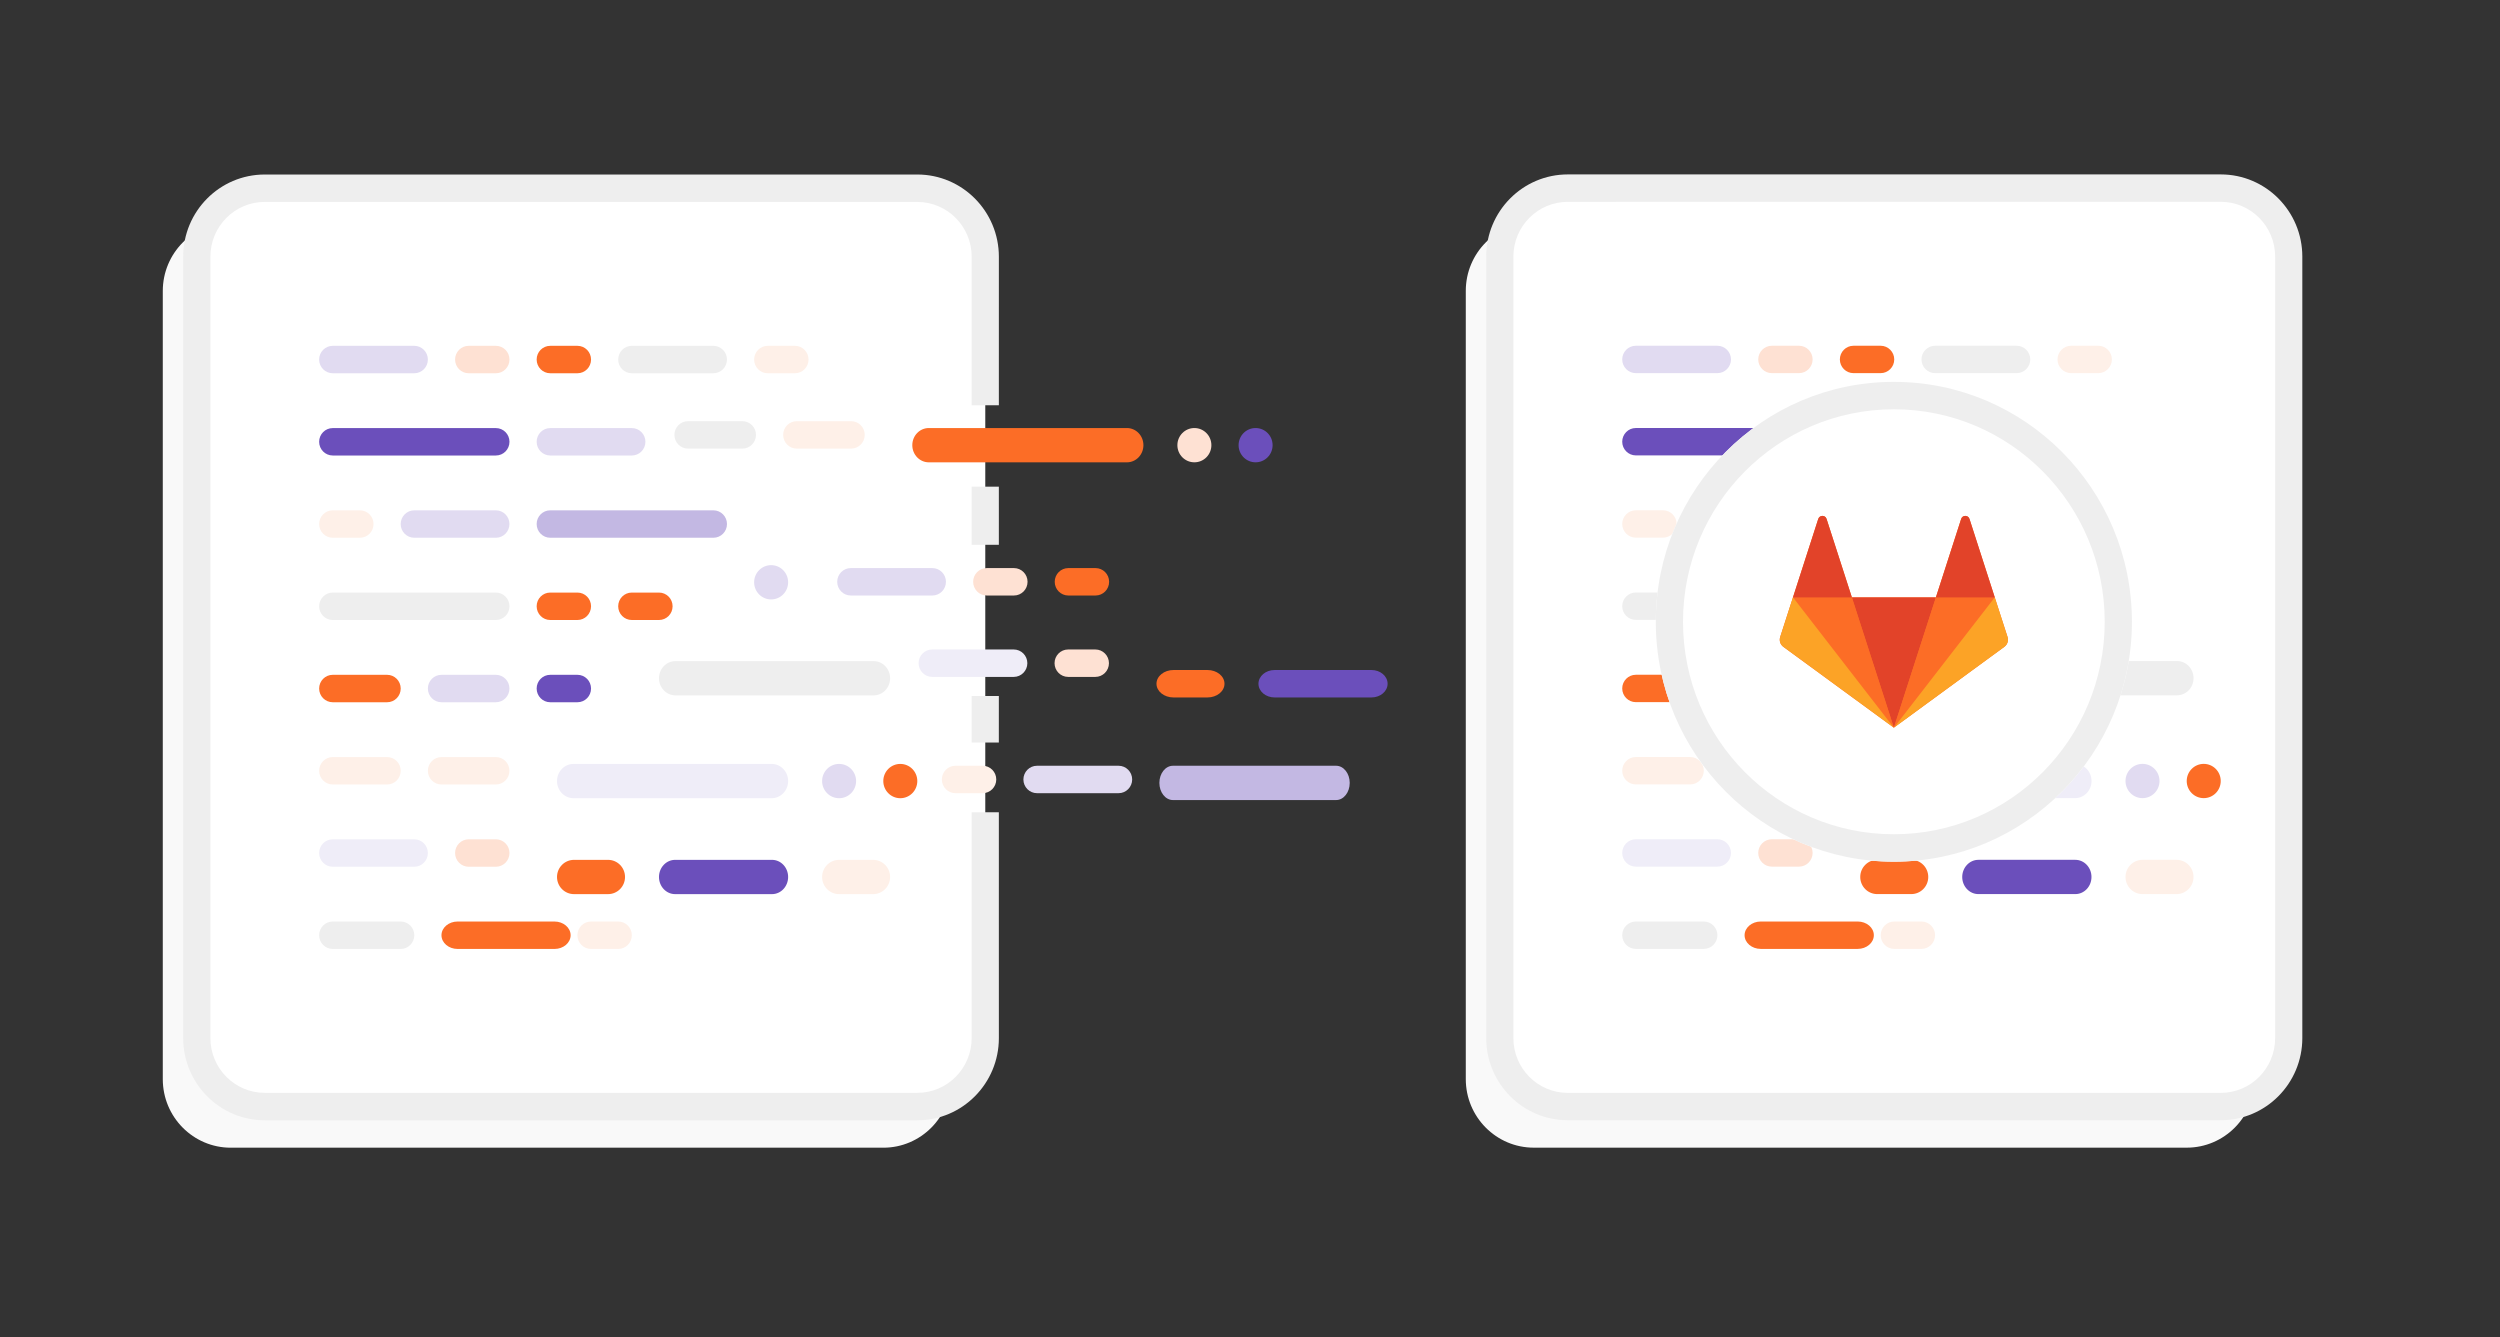 <svg xmlns="http://www.w3.org/2000/svg" xmlns:xlink="http://www.w3.org/1999/xlink" width="215" height="115" version="1.1" viewBox="0 0 215 115"><rect x="0" y="0" width="215" height="115" fill="#333333" stroke="none"/><title>import-project-md</title><desc>Created with Sketch.</desc><g id="import-project-md" fill="none" fill-rule="evenodd" stroke="none" stroke-width="1"><g id="Group-4" transform="translate(14, 15)"><g id="Group-7" fill-rule="nonzero" transform="translate(0, 0.008)"><path id="Path" fill="#F9F9F9" d="M5.846,4.125 L61.964,4.125 C65.192,4.125 67.81,6.765 67.81,10.019 L67.81,77.8 C67.81,81.054 65.192,83.694 61.964,83.694 L5.846,83.694 C2.618,83.694 2.84217094e-14,81.054 2.84217094e-14,77.8 L2.84217094e-14,10.019 C2.84217094e-14,6.765 2.618,4.125 5.846,4.125 Z"/><path id="Path" fill="#FFF" d="M8.77,1.179 L64.888,1.179 C68.116,1.179 70.734,3.819 70.734,7.073 L70.734,74.265 C70.734,77.519 68.116,80.159 64.888,80.159 L8.77,80.159 C5.542,80.159 2.924,77.519 2.924,74.265 L2.924,7.073 C2.924,3.816 5.539,1.179 8.77,1.179 Z"/><path id="Combined-Shape" fill="#EEE" d="M64.888,2.20268248e-13 C68.761,2.20268248e-13 71.903,3.168 71.903,7.073 L71.902,19.847 L69.563,19.847 L69.564,7.073 C69.564,4.47 67.47,2.359 64.888,2.359 L8.77,2.359 L8.77,2.356 C6.188,2.356 4.094,4.467 4.094,7.07 L4.094,74.262 C4.094,76.866 6.188,78.977 8.77,78.977 L64.888,78.977 C67.47,78.977 69.564,76.866 69.564,74.262 L69.562,54.847 L71.901,54.847 L71.903,74.265 C71.903,78.17 68.761,81.338 64.888,81.338 L8.77,81.338 C4.897,81.338 1.754,78.17 1.754,74.265 L1.754,7.073 C1.754,3.165 4.894,2.20268248e-13 8.77,2.20268248e-13 L64.888,2.20268248e-13 Z M71.901,44.847 L71.9,48.847 L69.561,48.847 L69.562,44.847 L71.901,44.847 Z M71.902,26.847 L71.901,31.847 L69.562,31.847 L69.563,26.847 L71.902,26.847 Z"/><path id="Shape" fill="#E1DBF1" d="M14.615,14.733 L21.628,14.733 C22.273,14.733 22.797,15.262 22.797,15.913 C22.797,16.564 22.273,17.092 21.628,17.092 L14.615,17.092 C13.97,17.092 13.446,16.564 13.446,15.913 C13.446,15.262 13.97,14.733 14.615,14.733 Z M33.321,21.807 L40.337,21.807 C40.982,21.807 41.506,22.335 41.506,22.986 C41.506,23.637 40.982,24.165 40.337,24.165 L33.321,24.165 C32.676,24.165 32.152,23.637 32.152,22.986 C32.152,22.335 32.673,21.807 33.321,21.807 Z"/><path id="Path" fill="#EEE" d="M40.334,14.733 L47.349,14.733 C47.994,14.733 48.519,15.262 48.519,15.913 C48.519,16.564 47.994,17.092 47.349,17.092 L40.334,17.092 C39.688,17.092 39.164,16.564 39.164,15.913 C39.167,15.262 39.688,14.733 40.334,14.733 Z"/><path id="Path" fill="#E1DBF1" d="M21.628,28.88 L28.643,28.88 C29.288,28.88 29.812,29.408 29.812,30.059 C29.812,30.71 29.288,31.239 28.643,31.239 L21.628,31.239 C20.982,31.239 20.458,30.71 20.458,30.059 C20.461,29.408 20.982,28.88 21.628,28.88 Z"/><path id="Path" fill="#FEE1D3" d="M26.306,14.733 L28.646,14.733 C29.291,14.733 29.815,15.262 29.815,15.913 C29.815,16.564 29.291,17.092 28.646,17.092 L26.306,17.092 C25.661,17.092 25.137,16.564 25.137,15.913 C25.137,15.262 25.661,14.733 26.306,14.733 Z"/><path id="Path" fill="#FC6D26" d="M33.321,35.953 L35.661,35.953 C36.306,35.953 36.83,36.482 36.83,37.132 C36.83,37.783 36.306,38.312 35.661,38.312 L33.321,38.312 C32.676,38.312 32.152,37.783 32.152,37.132 C32.152,36.482 32.673,35.953 33.321,35.953 Z"/><path id="Shape" fill="#FEF0E8" d="M52.025,14.733 L54.364,14.733 C55.01,14.733 55.534,15.262 55.534,15.913 C55.534,16.564 55.01,17.092 54.364,17.092 L52.025,17.092 C51.379,17.092 50.855,16.564 50.855,15.913 C50.858,15.262 51.379,14.733 52.025,14.733 Z"/><path id="Path" fill="#E1DBF1" d="M23.967,43.026 L28.643,43.026 C29.288,43.026 29.812,43.555 29.812,44.206 C29.812,44.857 29.288,45.385 28.643,45.385 L23.967,45.385 C23.321,45.385 22.797,44.857 22.797,44.206 C22.797,43.555 23.321,43.026 23.967,43.026 Z"/><path id="Path" fill="#FC6D26" d="M40.334,35.953 L42.673,35.953 C43.319,35.953 43.843,36.482 43.843,37.132 C43.843,37.783 43.319,38.312 42.673,38.312 L40.334,38.312 C39.688,38.312 39.164,37.783 39.164,37.132 C39.164,36.482 39.688,35.953 40.334,35.953 Z"/><path id="Shape" fill="#E1DBF1" d="M52.317,33.594 C53.126,33.594 53.779,34.254 53.779,35.069 C53.779,35.884 53.126,36.543 52.317,36.543 C51.509,36.543 50.855,35.884 50.855,35.069 C50.855,34.254 51.512,33.594 52.317,33.594 Z M58.163,50.689 C58.971,50.689 59.625,51.348 59.625,52.163 C59.625,52.978 58.971,53.638 58.163,53.638 C57.354,53.638 56.701,52.978 56.701,52.163 C56.701,51.348 57.357,50.689 58.163,50.689 Z"/><path id="Shape" fill="#FC6D26" d="M63.426,50.689 C64.234,50.689 64.888,51.348 64.888,52.163 C64.888,52.978 64.234,53.638 63.426,53.638 C62.618,53.638 61.964,52.978 61.964,52.163 C61.964,51.348 62.618,50.689 63.426,50.689 Z M33.321,14.733 L35.661,14.733 C36.306,14.733 36.83,15.262 36.83,15.913 C36.83,16.564 36.306,17.092 35.661,17.092 L33.321,17.092 C32.676,17.092 32.152,16.564 32.152,15.913 C32.152,15.262 32.673,14.733 33.321,14.733 Z"/><path id="Shape" fill="#E1DBF1" d="M59.17,33.847 L66.182,33.847 C66.828,33.847 67.352,34.375 67.352,35.026 C67.352,35.677 66.828,36.206 66.182,36.206 L59.17,36.206 C58.524,36.206 58,35.677 58,35.026 C58,34.375 58.524,33.847 59.17,33.847 Z"/><path id="Path" fill="#FEE1D3" d="M70.861,33.847 L73.2,33.847 C73.846,33.847 74.37,34.375 74.37,35.026 C74.37,35.677 73.846,36.206 73.2,36.206 L70.861,36.206 C70.215,36.206 69.691,35.677 69.691,35.026 C69.691,34.375 70.215,33.847 70.861,33.847 Z"/><path id="Shape" fill="#FC6D26" d="M77.876,33.847 L80.215,33.847 C80.861,33.847 81.385,34.375 81.385,35.026 C81.385,35.677 80.861,36.206 80.215,36.206 L77.876,36.206 C77.23,36.206 76.706,35.677 76.706,35.026 C76.706,34.375 77.228,33.847 77.876,33.847 Z"/><path id="Shape" fill="#EEE" d="M14.615,35.953 L28.646,35.953 C29.291,35.953 29.815,36.482 29.815,37.132 C29.815,37.783 29.291,38.312 28.646,38.312 L14.615,38.312 C13.97,38.312 13.446,37.783 13.446,37.132 C13.446,36.482 13.97,35.953 14.615,35.953 Z M44.094,41.847 L61.128,41.847 C61.912,41.847 62.549,42.506 62.549,43.321 C62.549,44.136 61.914,44.795 61.128,44.795 L44.094,44.795 C43.31,44.795 42.673,44.136 42.673,43.321 C42.673,42.506 43.31,41.847 44.094,41.847 L44.094,41.847 L44.094,41.847 Z"/><path id="Path" fill="#EFEDF8" d="M35.324,50.689 L52.359,50.689 C53.142,50.689 53.779,51.348 53.779,52.163 C53.779,52.978 53.145,53.638 52.359,53.638 L35.324,53.638 C34.541,53.638 33.903,52.978 33.903,52.163 C33.903,51.348 34.541,50.689 35.324,50.689 L35.324,50.689 L35.324,50.689 Z"/><path id="Path" fill="#6B4FBB" d="M14.615,21.807 L28.646,21.807 C29.291,21.807 29.815,22.335 29.815,22.986 C29.815,23.637 29.291,24.165 28.646,24.165 L14.615,24.165 C13.97,24.165 13.446,23.637 13.446,22.986 C13.446,22.335 13.97,21.807 14.615,21.807 Z"/><path id="Path" fill="#C3B8E3" d="M33.321,28.88 L47.352,28.88 C47.997,28.88 48.521,29.408 48.521,30.059 C48.521,30.71 47.997,31.239 47.352,31.239 L33.321,31.239 C32.676,31.239 32.152,30.71 32.152,30.059 C32.152,29.408 32.673,28.88 33.321,28.88 Z"/><path id="Path" fill="#FEF0E8" d="M14.615,28.88 L16.954,28.88 C17.6,28.88 18.124,29.408 18.124,30.059 C18.124,30.71 17.6,31.239 16.954,31.239 L14.615,31.239 C13.97,31.239 13.446,30.71 13.446,30.059 C13.446,29.408 13.97,28.88 14.615,28.88 Z"/><path id="Path" fill="#E1DBF1" d="M75.182,50.847 L82.197,50.847 C82.843,50.847 83.367,51.375 83.367,52.026 C83.367,52.677 82.843,53.206 82.197,53.206 L75.182,53.206 C74.537,53.206 74.012,52.677 74.012,52.026 C74.015,51.375 74.537,50.847 75.182,50.847 Z"/><path id="Path" fill="#C3B8E3" d="M86.876,50.847 L100.906,50.847 C101.552,50.847 102.076,51.508 102.076,52.322 C102.076,53.136 101.552,53.797 100.906,53.797 L86.876,53.797 C86.23,53.797 85.706,53.136 85.706,52.322 C85.706,51.508 86.228,50.847 86.876,50.847 Z"/><path id="Path" fill="#FEF0E8" d="M68.17,50.847 L70.509,50.847 C71.154,50.847 71.679,51.375 71.679,52.026 C71.679,52.677 71.154,53.206 70.509,53.206 L68.17,53.206 C67.524,53.206 67,52.677 67,52.026 C67,51.375 67.524,50.847 68.17,50.847 Z"/><path id="Path" fill="#6B4FBB" d="M33.321,43.026 L35.661,43.026 C36.306,43.026 36.83,43.555 36.83,44.206 C36.83,44.857 36.306,45.385 35.661,45.385 L33.321,45.385 C32.676,45.385 32.152,44.857 32.152,44.206 C32.152,43.555 32.673,43.026 33.321,43.026 Z"/><path id="Path" fill="#FC6D26" d="M14.615,43.026 L19.291,43.026 C19.937,43.026 20.461,43.555 20.461,44.206 C20.461,44.857 19.937,45.385 19.291,45.385 L14.615,45.385 C13.97,45.385 13.446,44.857 13.446,44.206 C13.446,43.555 13.97,43.026 14.615,43.026 Z"/><path id="Shape" fill="#FEF0E8" d="M14.615,50.1 L19.291,50.1 C19.937,50.1 20.461,50.628 20.461,51.279 C20.461,51.93 19.937,52.458 19.291,52.458 L14.615,52.458 C13.97,52.458 13.446,51.93 13.446,51.279 C13.446,50.625 13.97,50.1 14.615,50.1 Z M23.967,50.1 L28.643,50.1 C29.288,50.1 29.812,50.628 29.812,51.279 C29.812,51.93 29.288,52.458 28.643,52.458 L23.967,52.458 C23.321,52.458 22.797,51.93 22.797,51.279 C22.797,50.625 23.321,50.1 23.967,50.1 Z"/><path id="Shape" fill="#FEE1D3" d="M88.717,21.803 C89.526,21.803 90.179,22.462 90.179,23.277 C90.179,24.092 89.526,24.751 88.717,24.751 C87.909,24.751 87.255,24.092 87.255,23.277 C87.255,22.462 87.912,21.803 88.717,21.803 Z"/><path id="Shape" fill="#6B4FBB" d="M93.981,21.803 C94.789,21.803 95.443,22.462 95.443,23.277 C95.443,24.092 94.789,24.751 93.981,24.751 C93.172,24.751 92.519,24.092 92.519,23.277 C92.519,22.462 93.172,21.803 93.981,21.803 Z"/><path id="Path" fill="#FC6D26" d="M65.879,21.803 L82.913,21.803 C83.697,21.803 84.334,22.462 84.334,23.278 C84.334,24.093 83.699,24.753 82.913,24.753 L65.879,24.753 C65.095,24.753 64.458,24.093 64.458,23.278 C64.458,22.462 65.095,21.803 65.879,21.803 L65.879,21.803 L65.879,21.803 Z"/><path id="Shape" fill="#FEF0E8" d="M54.521,21.213 L59.197,21.213 C59.843,21.213 60.367,21.742 60.367,22.393 C60.367,23.043 59.843,23.572 59.197,23.572 L54.521,23.572 C53.876,23.572 53.352,23.043 53.352,22.393 C53.352,21.739 53.876,21.213 54.521,21.213 Z"/><path id="Path" fill="#EEE" d="M45.17,21.213 L49.846,21.213 C50.491,21.213 51.015,21.742 51.015,22.393 C51.015,23.043 50.491,23.572 49.846,23.572 L45.17,23.572 C44.524,23.572 44,23.043 44,22.393 C44,21.739 44.524,21.213 45.17,21.213 Z"/><path id="Path" fill="#EFEDF8" d="M14.615,57.173 L21.628,57.173 C22.273,57.173 22.797,57.701 22.797,58.352 C22.797,59.003 22.273,59.532 21.628,59.532 L14.615,59.532 C13.97,59.532 13.446,59.003 13.446,58.352 C13.446,57.699 13.97,57.173 14.615,57.173 Z"/><path id="Path" fill="#FC6D26" d="M25.354,64.243 L33.686,64.243 C34.452,64.243 35.073,64.772 35.073,65.423 C35.073,66.074 34.452,66.602 33.686,66.602 L25.354,66.602 C24.588,66.602 23.967,66.074 23.967,65.423 C23.967,64.772 24.588,64.243 25.354,64.243 Z"/><path id="Path" fill="#6B4FBB" d="M44.061,58.939 L52.392,58.939 C53.159,58.939 53.779,59.598 53.779,60.413 C53.779,61.225 53.159,61.887 52.392,61.887 L44.061,61.887 C43.294,61.887 42.673,61.228 42.673,60.413 C42.673,59.601 43.294,58.939 44.061,58.939 Z"/><path id="Path" fill="#FEE1D3" d="M26.306,57.173 L28.646,57.173 C29.291,57.173 29.815,57.701 29.815,58.352 C29.815,59.003 29.291,59.532 28.646,59.532 L26.306,59.532 C25.661,59.532 25.137,59.003 25.137,58.352 C25.137,57.699 25.661,57.173 26.306,57.173 Z"/><path id="Shape" fill="#FEF0E8" d="M36.828,64.243 L39.167,64.243 C39.812,64.243 40.337,64.772 40.337,65.423 C40.337,66.074 39.812,66.602 39.167,66.602 L36.828,66.602 C36.182,66.602 35.658,66.074 35.658,65.423 C35.658,64.772 36.182,64.243 36.828,64.243 Z M58.163,58.939 L61.087,58.939 C61.895,58.939 62.549,59.598 62.549,60.413 C62.549,61.228 61.895,61.887 61.087,61.887 L58.163,61.887 C57.354,61.887 56.701,61.228 56.701,60.413 C56.703,59.598 57.357,58.939 58.163,58.939 Z"/><path id="Path" fill="#FC6D26" d="M35.366,58.939 L38.29,58.939 C39.098,58.939 39.752,59.598 39.752,60.413 C39.752,61.228 39.098,61.887 38.29,61.887 L35.366,61.887 C34.557,61.887 33.903,61.228 33.903,60.413 C33.903,59.598 34.56,58.939 35.366,58.939 Z"/><path id="Path" fill="#EFEDF8" d="M66.17,40.847 L73.182,40.847 C73.828,40.847 74.352,41.375 74.352,42.026 C74.352,42.677 73.828,43.206 73.182,43.206 L66.17,43.206 C65.524,43.206 65,42.677 65,42.026 C65,41.373 65.524,40.847 66.17,40.847 Z"/><path id="Path" fill="#6B4FBB" d="M95.615,42.613 L103.946,42.613 C104.713,42.613 105.334,43.141 105.334,43.793 C105.334,44.443 104.713,44.973 103.946,44.973 L95.615,44.973 C94.848,44.973 94.228,44.446 94.228,43.793 C94.228,43.143 94.848,42.613 95.615,42.613 Z"/><path id="Path" fill="#FEE1D3" d="M77.861,40.847 L80.2,40.847 C80.846,40.847 81.37,41.375 81.37,42.026 C81.37,42.677 80.846,43.206 80.2,43.206 L77.861,43.206 C77.215,43.206 76.691,42.677 76.691,42.026 C76.691,41.373 77.215,40.847 77.861,40.847 Z"/><path id="Path" fill="#FC6D26" d="M86.92,42.613 L89.844,42.613 C90.652,42.613 91.306,43.141 91.306,43.793 C91.306,44.446 90.652,44.973 89.844,44.973 L86.92,44.973 C86.112,44.973 85.458,44.446 85.458,43.793 C85.458,43.141 86.114,42.613 86.92,42.613 Z"/><path id="Path" fill="#EEE" d="M14.615,64.243 L20.461,64.243 C21.106,64.243 21.63,64.772 21.63,65.423 C21.63,66.074 21.106,66.602 20.461,66.602 L14.615,66.602 C13.97,66.602 13.446,66.074 13.446,65.423 C13.446,64.772 13.97,64.243 14.615,64.243 Z"/></g><g id="Group-12" transform="translate(112.058, -0)"><path id="Path" fill="#F9F9F9" fill-rule="nonzero" d="M5.849,4.125 L62,4.125 C65.229,4.125 67.849,6.765 67.849,10.019 L67.849,77.805 C67.849,81.059 65.229,83.699 62,83.699 L5.849,83.699 C2.62,83.699 1.42108547e-14,81.059 1.42108547e-14,77.805 L1.42108547e-14,10.021 C-0.003,6.767 2.62,4.125 5.849,4.125 Z"/><path id="Path" fill="#FFF" fill-rule="nonzero" d="M8.773,1.178 L64.925,1.178 C68.154,1.178 70.773,3.818 70.773,7.072 L70.773,74.269 C70.773,77.523 68.154,80.163 64.925,80.163 L8.773,80.163 C5.544,80.163 2.924,77.523 2.924,74.269 L2.924,7.072 C2.924,3.818 5.544,1.178 8.773,1.178 Z"/><path id="Shape" fill="#EEE" fill-rule="nonzero" d="M8.773,2.358 C6.186,2.358 4.093,4.468 4.093,7.074 L4.093,74.272 C4.093,76.878 6.186,78.988 8.773,78.988 L64.925,78.988 C67.511,78.988 69.605,76.878 69.605,74.272 L69.605,7.072 C69.605,4.465 67.511,2.355 64.925,2.355 L8.773,2.358 L8.773,2.358 Z M8.773,-4.19220214e-13 L64.925,-4.19220214e-13 C68.804,-4.19220214e-13 71.942,3.167 71.942,7.072 L71.942,74.269 C71.942,78.179 68.799,81.34 64.925,81.34 L8.773,81.34 C4.893,81.34 1.756,78.173 1.756,74.269 L1.756,7.072 C1.753,3.17 4.896,-4.19220214e-13 8.773,-4.19220214e-13 Z"/><path id="Shape" fill="#E1DBF1" fill-rule="nonzero" d="M14.622,14.735 L21.639,14.735 C22.281,14.735 22.807,15.265 22.807,15.913 C22.807,16.56 22.281,17.09 21.639,17.09 L14.622,17.09 C13.979,17.09 13.453,16.56 13.453,15.913 C13.453,15.265 13.976,14.735 14.622,14.735 Z M33.339,21.809 L40.356,21.809 C40.998,21.809 41.525,22.34 41.525,22.987 C41.525,23.634 40.998,24.165 40.356,24.165 L33.339,24.165 C32.696,24.165 32.17,23.634 32.17,22.987 C32.17,22.34 32.696,21.809 33.339,21.809 Z"/><path id="Path" fill="#EEE" fill-rule="nonzero" d="M40.359,14.735 L47.376,14.735 C48.018,14.735 48.545,15.265 48.545,15.913 C48.545,16.56 48.018,17.09 47.376,17.09 L40.359,17.09 C39.716,17.09 39.19,16.56 39.19,15.913 C39.187,15.268 39.716,14.735 40.359,14.735 Z"/><path id="Path" fill="#E1DBF1" fill-rule="nonzero" d="M21.642,28.884 L28.659,28.884 C29.301,28.884 29.827,29.414 29.827,30.061 C29.827,30.709 29.301,31.239 28.659,31.239 L21.642,31.239 C20.999,31.239 20.473,30.709 20.473,30.061 C20.473,29.414 20.999,28.884 21.642,28.884 Z"/><path id="Path" fill="#FEE1D3" fill-rule="nonzero" d="M26.319,14.735 L28.659,14.735 C29.301,14.735 29.827,15.265 29.827,15.913 C29.827,16.56 29.301,17.09 28.659,17.09 L26.319,17.09 C25.676,17.09 25.15,16.56 25.15,15.913 C25.15,15.265 25.676,14.735 26.319,14.735 Z"/><path id="Path" fill="#FC6D26" fill-rule="nonzero" d="M33.339,35.955 L35.679,35.955 C36.321,35.955 36.847,36.486 36.847,37.133 C36.847,37.78 36.321,38.311 35.679,38.311 L33.339,38.311 C32.696,38.311 32.17,37.78 32.17,37.133 C32.17,36.486 32.696,35.955 33.339,35.955 Z"/><path id="Shape" fill="#FEF0E8" fill-rule="nonzero" d="M45.036,21.809 L47.376,21.809 C48.018,21.809 48.545,22.34 48.545,22.987 C48.545,23.634 48.018,24.165 47.376,24.165 L45.036,24.165 C44.394,24.165 43.867,23.634 43.867,22.987 C43.867,22.34 44.394,21.809 45.036,21.809 Z M52.056,14.735 L54.396,14.735 C55.038,14.735 55.565,15.265 55.565,15.913 C55.565,16.56 55.038,17.09 54.396,17.09 L52.056,17.09 C51.414,17.09 50.887,16.56 50.887,15.913 C50.887,15.265 51.414,14.735 52.056,14.735 Z"/><path id="Path" fill="#E1DBF1" fill-rule="nonzero" d="M23.979,43.03 L28.659,43.03 C29.301,43.03 29.827,43.56 29.827,44.207 C29.827,44.855 29.301,45.385 28.659,45.385 L23.979,45.385 C23.336,45.385 22.81,44.855 22.81,44.207 C22.81,43.56 23.336,43.03 23.979,43.03 Z"/><path id="Path" fill="#FC6D26" fill-rule="nonzero" d="M40.359,35.955 L42.699,35.955 C43.341,35.955 43.867,36.486 43.867,37.133 C43.867,37.78 43.341,38.311 42.699,38.311 L40.359,38.311 C39.716,38.311 39.19,37.78 39.19,37.133 C39.187,36.488 39.716,35.955 40.359,35.955 Z"/><path id="Shape" fill="#E1DBF1" fill-rule="nonzero" d="M52.35,33.597 C53.158,33.597 53.812,34.256 53.812,35.071 C53.812,35.886 53.158,36.544 52.35,36.544 C51.541,36.544 50.887,35.886 50.887,35.071 C50.887,34.259 51.544,33.597 52.35,33.597 Z M58.198,50.693 C59.007,50.693 59.66,51.352 59.66,52.167 C59.66,52.981 59.007,53.64 58.198,53.64 C57.39,53.64 56.736,52.981 56.736,52.167 C56.736,51.352 57.39,50.693 58.198,50.693 Z"/><path id="Shape" fill="#FC6D26" fill-rule="nonzero" d="M63.462,50.693 C64.271,50.693 64.925,51.352 64.925,52.167 C64.925,52.981 64.271,53.64 63.462,53.64 C62.654,53.64 62,52.981 62,52.167 C62,51.352 62.657,50.693 63.462,50.693 Z M33.339,14.735 L35.679,14.735 C36.321,14.735 36.847,15.265 36.847,15.913 C36.847,16.56 36.321,17.09 35.679,17.09 L33.339,17.09 C32.696,17.09 32.17,16.56 32.17,15.913 C32.17,15.265 32.696,14.735 33.339,14.735 Z"/><path id="Shape" fill="#EEE" fill-rule="nonzero" d="M14.622,35.955 L28.662,35.955 C29.304,35.955 29.83,36.486 29.83,37.133 C29.83,37.78 29.304,38.311 28.662,38.311 L14.622,38.311 C13.979,38.311 13.453,37.78 13.453,37.133 C13.453,36.486 13.976,35.955 14.622,35.955 Z M44.119,41.849 L61.164,41.849 C61.948,41.849 62.587,42.508 62.587,43.323 C62.587,44.138 61.95,44.796 61.164,44.796 L44.119,44.796 C43.336,44.796 42.696,44.138 42.696,43.323 C42.696,42.508 43.336,41.849 44.119,41.849 L44.119,41.849 L44.119,41.849 Z"/><path id="Path" fill="#EFEDF8" fill-rule="nonzero" d="M35.346,50.693 L52.391,50.693 C53.175,50.693 53.814,51.352 53.814,52.167 C53.814,52.981 53.178,53.64 52.391,53.64 L35.346,53.64 C34.563,53.64 33.923,52.981 33.923,52.167 C33.923,51.352 34.56,50.693 35.346,50.693 L35.346,50.693 L35.346,50.693 Z"/><path id="Path" fill="#6B4FBB" fill-rule="nonzero" d="M14.622,21.809 L28.662,21.809 C29.304,21.809 29.83,22.34 29.83,22.987 C29.83,23.634 29.304,24.165 28.662,24.165 L14.622,24.165 C13.979,24.165 13.453,23.634 13.453,22.987 C13.453,22.34 13.976,21.809 14.622,21.809 Z"/><path id="Path" fill="#C3B8E3" fill-rule="nonzero" d="M33.339,28.884 L47.379,28.884 C48.021,28.884 48.547,29.414 48.547,30.061 C48.547,30.709 48.021,31.239 47.379,31.239 L33.339,31.239 C32.696,31.239 32.17,30.709 32.17,30.061 C32.17,29.414 32.696,28.884 33.339,28.884 Z"/><path id="Path" fill="#FEF0E8" fill-rule="nonzero" d="M14.622,28.884 L16.962,28.884 C17.604,28.884 18.13,29.414 18.13,30.061 C18.13,30.709 17.604,31.239 16.962,31.239 L14.622,31.239 C13.979,31.239 13.453,30.709 13.453,30.061 C13.453,29.414 13.976,28.884 14.622,28.884 Z"/><path id="Path" fill="#6B4FBB" fill-rule="nonzero" d="M33.339,43.03 L35.679,43.03 C36.321,43.03 36.847,43.56 36.847,44.207 C36.847,44.855 36.321,45.385 35.679,45.385 L33.339,45.385 C32.696,45.385 32.17,44.855 32.17,44.207 C32.17,43.56 32.696,43.03 33.339,43.03 Z"/><path id="Path" fill="#FC6D26" fill-rule="nonzero" d="M14.622,43.03 L19.302,43.03 C19.944,43.03 20.47,43.56 20.47,44.207 C20.47,44.855 19.944,45.385 19.302,45.385 L14.622,45.385 C13.979,45.385 13.453,44.855 13.453,44.207 C13.453,43.56 13.976,43.03 14.622,43.03 Z"/><path id="Shape" fill="#FEF0E8" fill-rule="nonzero" d="M14.622,50.104 L19.302,50.104 C19.944,50.104 20.47,50.634 20.47,51.282 C20.47,51.929 19.944,52.46 19.302,52.46 L14.622,52.46 C13.979,52.46 13.453,51.929 13.453,51.282 C13.453,50.634 13.976,50.104 14.622,50.104 Z M23.979,50.104 L28.659,50.104 C29.301,50.104 29.827,50.634 29.827,51.282 C29.827,51.929 29.301,52.46 28.659,52.46 L23.979,52.46 C23.336,52.46 22.81,51.929 22.81,51.282 C22.81,50.634 23.336,50.104 23.979,50.104 Z"/><path id="Path" fill="#EFEDF8" fill-rule="nonzero" d="M14.622,57.176 L21.639,57.176 C22.281,57.176 22.807,57.706 22.807,58.353 C22.807,59.001 22.281,59.531 21.639,59.531 L14.622,59.531 C13.979,59.531 13.453,59.001 13.453,58.353 C13.453,57.706 13.976,57.176 14.622,57.176 Z"/><path id="Path" fill="#FC6D26" fill-rule="nonzero" d="M25.366,64.25 L33.702,64.25 C34.469,64.25 35.092,64.775 35.092,65.428 C35.092,66.075 34.471,66.606 33.702,66.606 L25.366,66.606 C24.599,66.606 23.976,66.075 23.976,65.428 C23.979,64.78 24.602,64.25 25.366,64.25 Z"/><path id="Path" fill="#6B4FBB" fill-rule="nonzero" d="M44.083,58.945 L52.419,58.945 C53.186,58.945 53.809,59.604 53.809,60.419 C53.809,61.233 53.189,61.892 52.419,61.892 L44.083,61.892 C43.316,61.892 42.693,61.233 42.693,60.419 C42.696,59.607 43.319,58.945 44.083,58.945 Z"/><path id="Path" fill="#FEE1D3" fill-rule="nonzero" d="M26.319,57.176 L28.659,57.176 C29.301,57.176 29.827,57.706 29.827,58.353 C29.827,59.001 29.301,59.531 28.659,59.531 L26.319,59.531 C25.676,59.531 25.15,59.001 25.15,58.353 C25.15,57.706 25.676,57.176 26.319,57.176 Z"/><path id="Shape" fill="#FEF0E8" fill-rule="nonzero" d="M36.85,64.25 L39.19,64.25 C39.833,64.25 40.359,64.78 40.359,65.428 C40.359,66.075 39.833,66.606 39.19,66.606 L36.85,66.606 C36.208,66.606 35.682,66.075 35.682,65.428 C35.682,64.78 36.205,64.25 36.85,64.25 Z M58.198,58.945 L61.122,58.945 C61.931,58.945 62.585,59.604 62.585,60.419 C62.585,61.233 61.931,61.892 61.122,61.892 L58.198,61.892 C57.39,61.892 56.736,61.233 56.736,60.419 C56.736,59.607 57.39,58.945 58.198,58.945 Z"/><path id="Path" fill="#FC6D26" fill-rule="nonzero" d="M35.385,58.945 L38.31,58.945 C39.118,58.945 39.772,59.604 39.772,60.419 C39.772,61.233 39.118,61.892 38.31,61.892 L35.385,61.892 C34.577,61.892 33.923,61.233 33.923,60.419 C33.923,59.607 34.579,58.945 35.385,58.945 Z"/><path id="Path" fill="#EEE" fill-rule="nonzero" d="M14.622,64.25 L20.47,64.25 C21.113,64.25 21.639,64.78 21.639,65.428 C21.639,66.075 21.113,66.606 20.47,66.606 L14.622,66.606 C13.979,66.606 13.453,66.075 13.453,65.428 C13.453,64.78 13.976,64.25 14.622,64.25 Z"/><ellipse id="Oval" cx="36.814" cy="38.473" fill="#FFF" fill-rule="nonzero" rx="20.473" ry="20.632"/><path id="Shape" fill="#EEE" fill-rule="nonzero" d="M36.814,59.104 C25.507,59.104 16.341,49.867 16.341,38.473 C16.341,27.078 25.507,17.841 36.814,17.841 C48.121,17.841 57.287,27.078 57.287,38.473 C57.287,49.867 48.121,59.104 36.814,59.104 Z M36.814,56.746 C46.828,56.746 54.947,48.564 54.947,38.473 C54.947,28.381 46.828,20.199 36.814,20.199 C26.801,20.199 18.681,28.381 18.681,38.473 C18.681,48.564 26.801,56.746 36.814,56.746 Z"/><path id="Path" fill="#FC6D26" d="M46.59,39.781 L45.49,36.374 L43.314,29.626 C43.203,29.28 42.718,29.28 42.599,29.626 L40.428,36.374 L33.203,36.374 L31.026,29.626 C30.916,29.28 30.431,29.28 30.312,29.626 L28.135,36.374 L27.036,39.781 C26.936,40.094 27.047,40.429 27.305,40.624 L36.809,47.579 L46.313,40.624 C46.581,40.429 46.689,40.088 46.59,39.781"/><polygon id="Path" fill="#E24329" points="36.814 47.581 40.428 36.377 33.203 36.377"/><polygon id="Path" fill="#FC6D26" points="36.814 47.581 33.2 36.377 28.135 36.377"/><path id="Path" fill="#FCA326" d="M28.138,36.374 L27.039,39.781 C26.939,40.094 27.05,40.429 27.307,40.624 L36.811,47.579 L28.138,36.374 Z"/><path id="Path" fill="#E24329" d="M28.138,36.374 L33.203,36.374 L31.026,29.626 C30.916,29.28 30.431,29.28 30.312,29.626 L28.138,36.374 Z"/><polygon id="Path" fill="#FC6D26" points="36.814 47.581 40.428 36.377 45.493 36.377"/><path id="Path" fill="#FCA326" d="M45.493,36.374 L46.592,39.781 C46.692,40.094 46.581,40.429 46.324,40.624 L36.82,47.579 L45.493,36.374 Z"/><path id="Path" fill="#E24329" d="M45.493,36.374 L40.428,36.374 L42.605,29.626 C42.715,29.28 43.2,29.28 43.319,29.626 L45.493,36.374 Z"/></g></g></g></svg>
